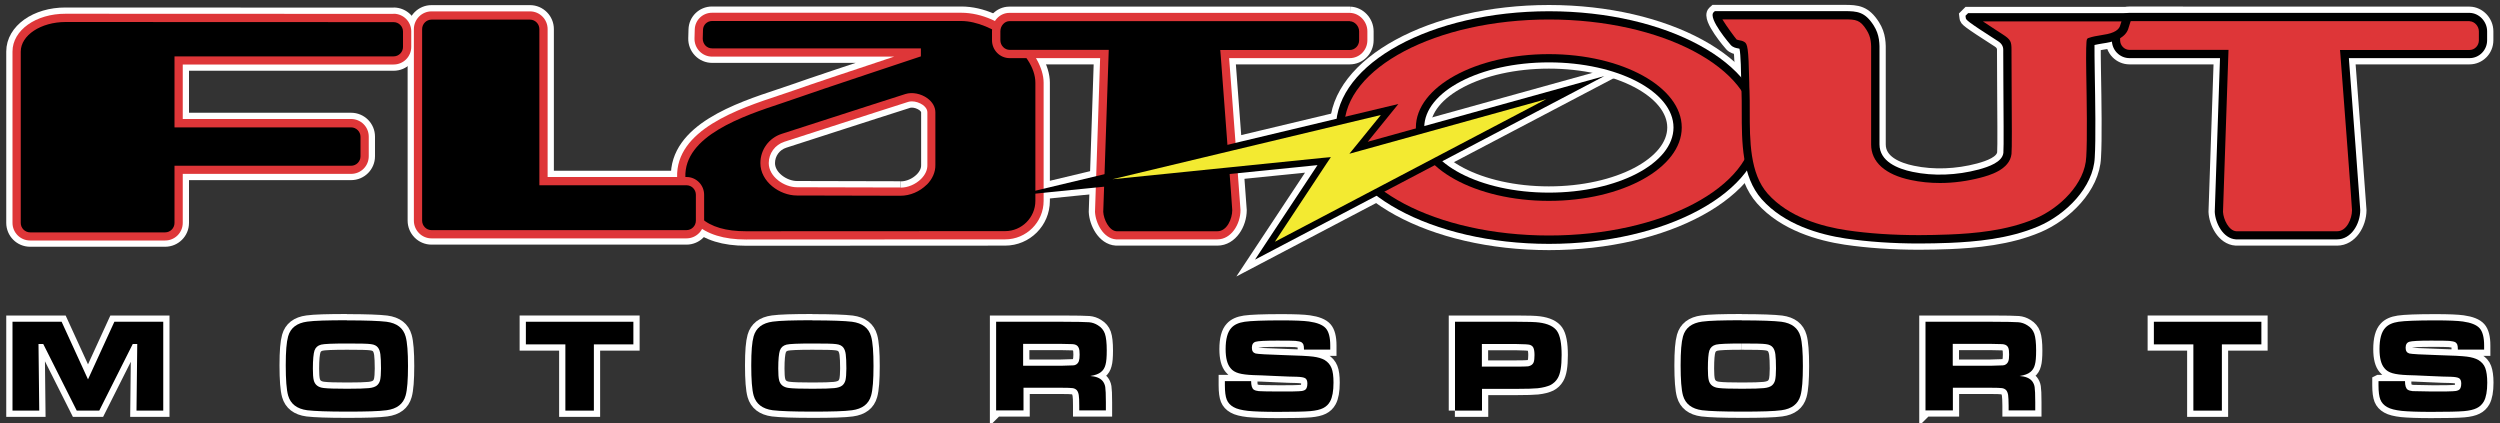 <?xml version="1.0" encoding="UTF-8"?><svg id="a" xmlns="http://www.w3.org/2000/svg" viewBox="0 0 200 33.85"><rect x="0" y="0" width="200" height="33.85" fill="#333333" stroke="none"/><defs><style>.c,.d{fill:#de3638;}.e,.f{fill:#f3ea31;}.e,.g,.d{stroke:#fff;stroke-miterlimit:10;}</style></defs><g id="b"><path class="g" d="M123.92.9c-9.4,0-17.04,4.17-17.04,9.3s7.65,9.31,17.04,9.31,17.04-4.17,17.04-9.31S133.31.9,123.92.9M123.91,15.41c-5.5,0-9.97-2.34-9.97-5.21s4.47-5.21,9.97-5.21,9.97,2.34,9.97,5.21-4.47,5.21-9.97,5.21"/><path class="d" d="M123.92,1.56c-9.03,0-16.38,3.88-16.38,8.64s7.35,8.64,16.38,8.64,16.38-3.88,16.38-8.64-7.35-8.64-16.38-8.64M123.91,16.07c-5.86,0-10.64-2.63-10.64-5.87s4.77-5.87,10.64-5.87,10.63,2.63,10.63,5.87-4.77,5.87-10.63,5.87"/><path class="d" d="M76.9,1.02h-12.64c-3.3,0-6.07,0-7.3,0-.75,0-1.36.59-1.38,1.34l-.02.71c-.01.38.13.75.4,1.03.27.28.63.43,1.01.43h14.56c-2.56.85-6.88,2.29-7.99,2.69-.35.12-.74.25-1.15.39-3.33,1.1-8.35,2.78-8.22,6.59.12,3.29,1.97,4.96,5.51,4.96h.06s16.18-.01,20.67-.01c1.7,0,3.08-1.38,3.08-3.08V6.62c0-2.39-3.26-5.6-6.59-5.6M72.04,15l-8.28-.02c-1.04,0-2.26-.85-2.26-1.93,0-.78.5-1.47,1.25-1.71,1-.32,2.36-.76,3.78-1.22,2.27-.73,4.7-1.52,6.13-1.97.09-.03.19-.04.3-.04.29,0,.61.11.86.28.14.1.37.31.37.6v4.21c.01.39-.17.78-.5,1.11-.43.43-1.05.7-1.63.7"/><path class="g" d="M76.9,1.68h-12.64c-3.3,0-6.07,0-7.3,0-.39,0-.71.31-.72.7l-.02.71c0,.2.07.4.21.55.14.15.33.23.54.23h16.7v.64c-.08.03-8.32,2.76-9.91,3.33-.35.12-.74.26-1.17.4-3.14,1.04-7.88,2.62-7.76,5.94.1,2.95,1.65,4.32,4.85,4.32h.06s16.18-.01,20.67-.01c1.33,0,2.42-1.09,2.42-2.42V6.62c0-2.38-3.48-4.94-5.93-4.94M74.14,14.77c-.56.56-1.34.89-2.1.89l-8.29-.02c-1.38,0-2.92-1.11-2.92-2.59,0-1.07.68-2.01,1.7-2.34,1-.32,2.36-.76,3.78-1.22,2.27-.73,4.7-1.52,6.13-1.97.54-.17,1.24-.03,1.75.34.41.3.64.7.64,1.13v4.21c.01.57-.24,1.13-.69,1.58"/><path class="d" d="M108,1.03h-27.25c-.77,0-1.39.66-1.39,1.47v.72c0,.79.63,1.43,1.41,1.43h7.24l-.41,12.3c.04.87.65,2.13,1.69,2.2h8.1c1.11,0,1.85-1.22,1.85-2.35,0-.17-.71-9.48-.91-12.15h9.65c.78,0,1.41-.64,1.41-1.43v-.72c0-.77-.63-1.45-1.39-1.47"/><path class="g" d="M107.99,1.69h-27.23c-.39,0-.73.37-.73.81v.72c0,.42.34.77.75.77h7.92l-.44,12.96c.03.59.46,1.51,1.06,1.55h8.07c.77,0,1.19-1,1.19-1.69,0-.25-.62-8.26-.93-12.46l-.03-.35h10.36c.41,0,.75-.35.75-.77v-.72c0-.42-.35-.8-.74-.81"/><path class="g" d="M197.59,1.03h-27.25c-.77,0-1.39.66-1.39,1.47v.72c0,.79.63,1.43,1.41,1.43h7.24l-.42,12.3c.04.87.65,2.13,1.69,2.2h8.1c1.11,0,1.85-1.22,1.85-2.35,0-.17-.71-9.48-.91-12.15h9.65c.78,0,1.41-.64,1.41-1.43v-.72c0-.77-.63-1.45-1.39-1.47"/><path class="d" d="M197.57,1.69h-27.23c-.39,0-.73.37-.73.81v.72c0,.42.34.77.75.77h7.92l-.44,12.96c.03.59.46,1.51,1.06,1.55h8.07c.77,0,1.19-1,1.19-1.69,0-.25-.61-8.26-.93-12.46l-.03-.35h10.36c.41,0,.75-.35.75-.77v-.72c0-.42-.35-.8-.74-.81"/><path class="g" d="M157.45,1.05l-.21.21.02.16c.02.17.03.24,2.59,1.88q.42.27.41.7v.17c0,.62,0,1.53.01,2.5.01,2.19.04,5.19,0,5.56-.09.74-1.17,1.11-1.97,1.33-1.77.47-3.63.54-5.29.19-1.21-.25-2.65-.84-2.65-2.2v-6.97c0-.12,0-.23,0-.34.01-.74.02-1.44-.47-2.21-.7-1.09-1.31-1.14-2.33-1.14h-10.37l-.1.09c-.49.48,1.35,2.6,1.37,2.62.17.19.41.24.58.27.04,0,.08.02.12.03.1.42.13,1.99.14,2.69,0,.3.01.55.02.7.02.51.02,1.05.02,1.62,0,2.45,0,5.22,1.6,7.03,1.81,2.04,4.65,2.83,6.71,3.14,1.78.26,3.76.4,5.9.4.77,0,1.58-.02,2.41-.05,2.06-.09,4.73-.31,7.1-1.32,2.17-.92,4.42-3.11,4.52-5.52.09-1.4.04-4.52,0-6.79-.01-.93-.03-1.82-.02-2.2.2-.05.41-.08.63-.12.39-.06.8-.12,1.2-.31.44-.2.73-.48.86-.83.02-.04.12-.4.2-.64,0-.03.02-.05.02-.07l1.5-.58h-14.5Z"/><path class="d" d="M158.63,1.71c.61.41,1.37.9,1.57,1.03.67.43.72.59.72,1.27v.17c0,.62,0,1.52.01,2.5.02,3.07.03,5.26-.01,5.64-.15,1.28-1.83,1.72-2.46,1.89-1.08.28-2.18.43-3.26.43-.8,0-1.59-.08-2.34-.24-2.05-.43-3.17-1.44-3.17-2.84v-6.97c0-.12,0-.23,0-.35.01-.72.02-1.24-.37-1.85-.51-.8-.83-.84-1.78-.84h-9.75c.32.53.99,1.44,1.14,1.61.02.02.14.04.21.06.13.02.27.05.4.13.26.15.34.43.4,3.22,0,.29.01.53.02.69.02.52.02,1.07.02,1.65,0,2.33,0,4.97,1.44,6.59,1.68,1.89,4.36,2.63,6.32,2.92,1.75.26,3.7.39,5.8.39.76,0,1.56-.02,2.38-.05,2-.08,4.6-.3,6.87-1.26,1.98-.84,4.02-2.8,4.11-4.95.09-1.38.04-4.48,0-6.74q-.04-2.54.06-2.67l.06-.08.09-.03c.32-.11.64-.16.95-.21.36-.06.71-.11,1.02-.25.27-.12.44-.28.51-.46.01-.04.07-.22.13-.4h-11.1Z"/><path class="d" d="M31.49,1.11s-26.06-.01-26.24-.01C2.87,1.09,1,2.42,1,4.12v13.71c0,.78.63,1.41,1.41,1.41h10.8c.78,0,1.41-.63,1.41-1.41v-3.92h13.47c.78,0,1.41-.63,1.41-1.41v-1.57c0-.78-.63-1.41-1.41-1.41h-13.47v-4.36h16.87c.78,0,1.41-.63,1.41-1.41v-1.24c0-.78-.63-1.41-1.41-1.41"/><path class="g" d="M31.49,1.77s-26.06-.01-26.24-.01c-1.98,0-3.59,1.06-3.59,2.37v13.71c0,.41.34.75.75.75h10.8c.41,0,.75-.34.75-.75v-4.58h14.13c.41,0,.75-.34.75-.75v-1.57c0-.41-.34-.75-.75-.75h-14.13v-5.68h17.53c.41,0,.75-.34.75-.75v-1.24c0-.41-.34-.75-.75-.75"/><path class="d" d="M54.92,14.16h-11.11V2.33c0-.78-.63-1.42-1.41-1.42h-7.88c-.78,0-1.41.64-1.41,1.42v15.32c0,.78.63,1.42,1.41,1.42h20.4c.78,0,1.41-.64,1.41-1.42v-2.07c0-.78-.63-1.42-1.41-1.42"/><path class="g" d="M54.92,14.82h-11.77V2.33c0-.42-.34-.76-.75-.76h-7.88c-.41,0-.75.34-.75.76v15.32c0,.42.34.76.75.76h20.4c.41,0,.75-.34.75-.76v-2.07c0-.42-.34-.76-.75-.76"/><polygon class="g" points="128.36 6.08 109.42 11.34 111.87 8.32 81.13 15.66 105.4 13.21 100.4 20.77 128.36 6.08"/><polygon class="e" points="123.7 7.93 101.99 19.34 106.1 13.12 106.47 12.57 105.81 12.63 88.99 14.34 110.47 9.2 108.57 11.54 107.95 12.3 108.89 12.04 123.7 7.93"/><polygon class="g" points="1 25.74 4.93 25.74 7.04 30.35 9.15 25.74 13.06 25.74 13.06 32.85 10.92 32.85 10.98 27.52 10.62 27.52 7.94 32.85 6.14 32.85 3.46 27.52 3.08 27.52 3.14 32.85 1 32.85 1 25.74"/><path class="g" d="M27.75,25.63c1.53,0,2.59.04,3.17.11.83.11,1.34.5,1.53,1.18.13.46.19,1.25.19,2.36s-.06,1.9-.19,2.36c-.19.68-.7,1.07-1.53,1.18-.58.08-1.62.11-3.15.11s-2.61-.04-3.19-.11c-.83-.11-1.34-.51-1.53-1.18-.13-.46-.19-1.27-.19-2.41s.06-1.85.19-2.32c.19-.68.7-1.07,1.53-1.18.57-.08,1.63-.11,3.17-.11M27.76,27.48c-1.15,0-1.84.03-2.07.09-.27.07-.44.22-.53.47-.08.24-.13.72-.13,1.44,0,.43.02.75.07.94.09.36.35.57.79.62.32.04.95.06,1.88.06.87,0,1.45-.02,1.74-.05.29-.03.5-.1.64-.21.12-.1.21-.24.26-.43.04-.19.07-.5.07-.93,0-.51-.02-.89-.05-1.13-.03-.24-.1-.42-.19-.54-.11-.15-.3-.25-.57-.28-.26-.04-.9-.05-1.91-.05"/><polygon class="g" points="42.07 25.74 50.67 25.74 50.67 27.55 47.51 27.55 47.51 32.85 45.23 32.85 45.23 27.55 42.07 27.55 42.07 25.74"/><path class="g" d="M64.99,25.63c1.53,0,2.59.04,3.17.11.83.11,1.34.5,1.53,1.18.13.46.19,1.25.19,2.36s-.06,1.9-.19,2.36c-.19.68-.7,1.07-1.53,1.18-.58.08-1.62.11-3.15.11s-2.61-.04-3.19-.11c-.83-.11-1.34-.51-1.53-1.18-.13-.46-.19-1.27-.19-2.41s.06-1.85.19-2.32c.19-.68.7-1.07,1.53-1.18.57-.08,1.63-.11,3.17-.11M64.99,27.48c-1.15,0-1.84.03-2.07.09-.27.07-.44.22-.53.47-.08.24-.13.72-.13,1.44,0,.43.02.75.07.94.09.36.35.57.79.62.32.04.95.06,1.88.06.87,0,1.45-.02,1.74-.05.29-.03.5-.1.64-.21.12-.1.21-.24.26-.43.04-.19.07-.5.07-.93,0-.51-.02-.89-.05-1.13-.03-.24-.1-.42-.19-.54-.11-.15-.3-.25-.57-.28-.26-.04-.9-.05-1.91-.05"/><path class="g" d="M79.69,32.85v-7.11h5.23c1.23,0,1.96.02,2.21.04.24.02.48.1.7.24.27.16.46.39.56.67.1.29.15.74.15,1.35,0,.52-.03.9-.1,1.14-.06.24-.18.44-.36.58-.19.16-.48.26-.86.32.45.03.78.16.98.39.11.13.19.3.22.49.03.19.05.6.05,1.21v.66h-2.13v-.38c0-.4-.01-.68-.04-.85-.03-.17-.08-.3-.16-.39-.08-.08-.19-.14-.33-.16-.14-.02-.43-.03-.88-.03h-3.05v1.81h-2.17ZM81.85,29.26h3.05c.53-.01.85-.02.95-.03.1,0,.19-.03.26-.08.09-.06.16-.15.2-.26.04-.12.06-.29.06-.53s-.02-.41-.07-.52c-.04-.11-.12-.2-.23-.25-.08-.03-.17-.06-.27-.06-.11,0-.41-.01-.91-.02h-3.04v1.75Z"/><path class="g" d="M97.99,30.49h2.1c0,.35.07.58.21.68.1.07.24.1.4.12s.68.02,1.56.03c.92,0,1.47,0,1.65-.02.18,0,.33-.03.44-.08.16-.07.24-.24.24-.54,0-.21-.06-.35-.17-.42-.11-.07-.34-.11-.69-.12-.27,0-.83-.02-1.7-.06-.89-.04-1.46-.07-1.73-.07-.52-.02-.92-.07-1.2-.15-.28-.08-.5-.21-.65-.4-.27-.31-.4-.82-.4-1.53,0-.8.15-1.37.46-1.7.23-.26.59-.42,1.07-.49.48-.07,1.46-.11,2.94-.11,1.04,0,1.78.03,2.2.09.65.09,1.1.27,1.34.54.24.27.36.73.36,1.38,0,.06,0,.17,0,.33h-2.1c0-.2-.02-.33-.05-.41-.03-.07-.08-.13-.15-.18-.09-.05-.26-.09-.49-.11-.24-.02-.74-.02-1.5-.02-.92,0-1.48.03-1.68.09-.2.06-.3.22-.3.48s.1.4.3.46c.17.04.93.09,2.3.13,1.15.03,1.92.07,2.3.12.39.05.69.14.92.27.26.16.44.37.55.64.11.27.16.66.16,1.17,0,.67-.09,1.17-.27,1.5-.13.24-.32.42-.56.54-.24.12-.58.2-1.02.24-.47.04-1.34.06-2.62.06-1.07,0-1.86-.03-2.37-.08-.51-.06-.89-.15-1.15-.3-.27-.15-.45-.35-.55-.6-.1-.25-.15-.63-.15-1.14v-.33Z"/><path class="g" d="M116.4,32.85v-7.11h4.87c.97,0,1.59.02,1.86.06.7.09,1.18.32,1.43.68.25.36.37,1,.37,1.92s-.1,1.49-.31,1.85c-.14.24-.33.42-.58.55-.25.12-.59.21-1.03.26-.31.03-.88.05-1.73.05h-2.72v1.74h-2.17ZM118.57,29.33h2.71c.49,0,.79-.01.9-.02.11,0,.21-.04.29-.08.11-.06.19-.15.23-.27.04-.12.06-.31.06-.56s-.03-.44-.08-.56c-.05-.12-.14-.2-.28-.25-.1-.04-.48-.06-1.14-.07h-2.71v1.82Z"/><path class="g" d="M139.34,25.63c1.53,0,2.59.04,3.17.11.83.11,1.34.5,1.53,1.18.13.46.19,1.25.19,2.36s-.06,1.9-.19,2.36c-.19.68-.7,1.07-1.53,1.18-.58.08-1.62.11-3.15.11s-2.61-.04-3.19-.11c-.83-.11-1.34-.51-1.53-1.18-.13-.46-.19-1.27-.19-2.41s.06-1.85.19-2.32c.19-.68.7-1.07,1.53-1.18.57-.08,1.63-.11,3.17-.11M139.35,27.48c-1.15,0-1.84.03-2.07.09-.27.07-.44.22-.53.47-.08.24-.12.72-.12,1.44,0,.43.02.75.07.94.09.36.35.57.79.62.32.04.95.06,1.88.06.87,0,1.45-.02,1.74-.05.29-.03.5-.1.64-.21.12-.1.21-.24.26-.43.04-.19.07-.5.07-.93,0-.51-.02-.89-.05-1.13-.03-.24-.1-.42-.19-.54-.11-.15-.3-.25-.57-.28-.26-.04-.9-.05-1.91-.05"/><path class="g" d="M154.04,32.85v-7.11h5.23c1.23,0,1.96.02,2.21.04.24.02.48.1.7.24.27.16.46.39.56.67.1.29.15.74.15,1.35,0,.52-.03.9-.1,1.14-.06.24-.18.44-.36.58-.19.16-.48.26-.86.32.45.03.78.16.98.39.11.13.19.3.22.49.03.19.05.6.05,1.21v.66h-2.13v-.38c0-.4-.02-.68-.04-.85-.03-.17-.08-.3-.16-.39-.08-.08-.19-.14-.33-.16-.14-.02-.44-.03-.88-.03h-3.05v1.81h-2.17ZM156.21,29.26h3.05c.53-.01.85-.02.95-.03.1,0,.19-.03.26-.08.09-.06.16-.15.2-.26s.06-.29.06-.53-.02-.41-.06-.52c-.04-.11-.12-.2-.23-.25-.08-.03-.17-.06-.27-.06-.11,0-.41-.01-.91-.02h-3.04v1.75Z"/><polygon class="g" points="172.31 25.74 180.91 25.74 180.91 27.55 177.75 27.55 177.75 32.85 175.47 32.85 175.47 27.55 172.31 27.55 172.31 25.74"/><path class="g" d="M190.3,30.49h2.1c0,.35.07.58.21.68.1.07.24.1.4.12.16.01.68.02,1.56.03.92,0,1.47,0,1.65-.02.18,0,.33-.03.44-.08.16-.07.24-.24.24-.54,0-.21-.06-.35-.17-.42-.11-.07-.34-.11-.69-.12-.27,0-.83-.02-1.7-.06-.89-.04-1.46-.07-1.73-.07-.52-.02-.92-.07-1.2-.15-.28-.08-.5-.21-.65-.4-.27-.31-.4-.82-.4-1.53,0-.8.15-1.37.46-1.7.23-.26.59-.42,1.07-.49.48-.07,1.46-.11,2.94-.11,1.04,0,1.78.03,2.2.09.65.09,1.1.27,1.34.54.24.27.36.73.36,1.38,0,.06,0,.17,0,.33h-2.1c0-.2-.02-.33-.05-.41-.03-.07-.08-.13-.15-.18-.09-.05-.26-.09-.5-.11-.24-.02-.74-.02-1.5-.02-.92,0-1.48.03-1.68.09-.2.06-.3.22-.3.48s.1.4.3.46c.17.04.93.09,2.3.13,1.15.03,1.92.07,2.3.12.39.05.69.14.92.27.26.16.45.37.55.64s.16.66.16,1.17c0,.67-.09,1.17-.27,1.5-.14.24-.32.42-.57.54-.24.12-.58.2-1.02.24-.47.04-1.34.06-2.62.06-1.07,0-1.86-.03-2.37-.08-.51-.06-.89-.15-1.15-.3-.27-.15-.45-.35-.55-.6-.1-.25-.15-.63-.15-1.14v-.33Z"/></g><path d="M123.92.9c-9.4,0-17.04,4.17-17.04,9.3s7.65,9.31,17.04,9.31,17.04-4.17,17.04-9.31S133.31.9,123.92.9M123.91,15.41c-5.5,0-9.97-2.34-9.97-5.21s4.47-5.21,9.97-5.21,9.97,2.34,9.97,5.21-4.47,5.21-9.97,5.21"/><path class="c" d="M123.92,1.56c-9.03,0-16.38,3.88-16.38,8.64s7.35,8.64,16.38,8.64,16.38-3.88,16.38-8.64-7.35-8.64-16.38-8.64M123.91,16.07c-5.86,0-10.64-2.63-10.64-5.87s4.77-5.87,10.64-5.87,10.63,2.63,10.63,5.87-4.77,5.87-10.63,5.87"/><path class="c" d="M76.9,1.02h-12.64c-3.3,0-6.07,0-7.3,0-.75,0-1.36.59-1.38,1.34l-.02.71c-.01.38.13.75.4,1.03.27.28.63.43,1.01.43h14.56c-2.56.85-6.88,2.29-7.99,2.69-.35.12-.74.25-1.15.39-3.33,1.1-8.35,2.78-8.22,6.59.12,3.29,1.97,4.96,5.51,4.96h.06s16.18-.01,20.67-.01c1.7,0,3.08-1.38,3.08-3.08V6.62c0-2.39-3.26-5.6-6.59-5.6M72.04,15l-8.28-.02c-1.04,0-2.26-.85-2.26-1.93,0-.78.5-1.47,1.25-1.71,1-.32,2.36-.76,3.78-1.22,2.27-.73,4.7-1.52,6.13-1.97.09-.03.19-.04.3-.04.29,0,.61.11.86.28.14.1.37.31.37.6v4.21c.01.39-.17.78-.5,1.11-.43.43-1.05.7-1.63.7"/><path d="M76.9,1.68h-12.64c-3.3,0-6.07,0-7.3,0-.39,0-.71.31-.72.7l-.02.71c0,.2.07.4.21.55.14.15.33.23.54.23h16.7v.64c-.08.03-8.32,2.76-9.91,3.33-.35.12-.74.26-1.17.4-3.14,1.04-7.88,2.62-7.76,5.94.1,2.95,1.65,4.32,4.85,4.32h.06s16.18-.01,20.67-.01c1.33,0,2.42-1.09,2.42-2.42V6.62c0-2.38-3.48-4.94-5.93-4.94M74.14,14.77c-.56.56-1.34.89-2.1.89l-8.29-.02c-1.38,0-2.92-1.11-2.92-2.59,0-1.07.68-2.01,1.7-2.34,1-.32,2.36-.76,3.78-1.22,2.27-.73,4.7-1.52,6.13-1.97.54-.17,1.24-.03,1.75.34.41.3.64.7.64,1.13v4.21c.01.57-.24,1.13-.69,1.58"/><path class="c" d="M108,1.03h-27.25c-.77,0-1.39.66-1.39,1.47v.72c0,.79.63,1.43,1.41,1.43h7.24l-.41,12.3c.04.87.65,2.13,1.69,2.2h8.1c1.11,0,1.85-1.22,1.85-2.35,0-.17-.71-9.48-.91-12.15h9.65c.78,0,1.41-.64,1.41-1.43v-.72c0-.77-.63-1.45-1.39-1.47"/><path d="M107.99,1.69h-27.23c-.39,0-.73.37-.73.81v.72c0,.42.34.77.75.77h7.92l-.44,12.96c.03.59.46,1.51,1.06,1.55h8.07c.77,0,1.19-1,1.19-1.69,0-.25-.62-8.26-.93-12.46l-.03-.35h10.36c.41,0,.75-.35.75-.77v-.72c0-.42-.35-.8-.74-.81"/><path d="M197.59,1.03h-27.25c-.77,0-1.39.66-1.39,1.47v.72c0,.79.63,1.43,1.41,1.43h7.24l-.42,12.3c.04.87.65,2.13,1.69,2.2h8.1c1.11,0,1.85-1.22,1.85-2.35,0-.17-.71-9.48-.91-12.15h9.65c.78,0,1.41-.64,1.41-1.43v-.72c0-.77-.63-1.45-1.39-1.47"/><path class="c" d="M197.57,1.69h-27.23c-.39,0-.73.37-.73.81v.72c0,.42.34.77.75.77h7.92l-.44,12.96c.03.59.46,1.51,1.06,1.55h8.07c.77,0,1.19-1,1.19-1.69,0-.25-.61-8.26-.93-12.46l-.03-.35h10.36c.41,0,.75-.35.75-.77v-.72c0-.42-.35-.8-.74-.81"/><path d="M157.45,1.05l-.21.21.02.16c.02.17.03.24,2.59,1.88q.42.27.41.7v.17c0,.62,0,1.53.01,2.5.01,2.19.04,5.19,0,5.56-.09.74-1.17,1.11-1.97,1.33-1.77.47-3.63.54-5.29.19-1.21-.25-2.65-.84-2.65-2.2v-6.97c0-.12,0-.23,0-.34.01-.74.02-1.44-.47-2.21-.7-1.09-1.31-1.14-2.33-1.14h-10.37l-.1.09c-.49.48,1.35,2.6,1.37,2.62.17.19.41.24.58.27.04,0,.08.02.12.03.1.42.13,1.99.14,2.69,0,.3.01.55.02.7.02.51.02,1.05.02,1.62,0,2.45,0,5.22,1.6,7.03,1.81,2.04,4.65,2.83,6.71,3.14,1.78.26,3.76.4,5.9.4.77,0,1.58-.02,2.41-.05,2.06-.09,4.73-.31,7.1-1.32,2.17-.92,4.42-3.11,4.52-5.52.09-1.4.04-4.52,0-6.79-.01-.93-.03-1.82-.02-2.2.2-.05.41-.08.63-.12.39-.06.8-.12,1.2-.31.44-.2.73-.48.86-.83.02-.04.12-.4.2-.64,0-.03.02-.05.02-.07l1.5-.58h-14.5Z"/><path class="c" d="M158.63,1.71c.61.41,1.37.9,1.57,1.03.67.43.72.59.72,1.27v.17c0,.62,0,1.52.01,2.5.02,3.07.03,5.26-.01,5.64-.15,1.28-1.83,1.72-2.46,1.89-1.08.28-2.18.43-3.26.43-.8,0-1.59-.08-2.34-.24-2.05-.43-3.17-1.44-3.17-2.84v-6.97c0-.12,0-.23,0-.35.01-.72.02-1.24-.37-1.85-.51-.8-.83-.84-1.78-.84h-9.75c.32.53.99,1.44,1.14,1.61.02.02.14.04.21.06.13.02.27.05.4.13.26.15.34.43.4,3.22,0,.29.01.53.02.69.02.52.02,1.07.02,1.65,0,2.33,0,4.97,1.44,6.59,1.68,1.89,4.36,2.63,6.32,2.92,1.75.26,3.7.39,5.8.39.76,0,1.56-.02,2.38-.05,2-.08,4.6-.3,6.87-1.26,1.98-.84,4.02-2.8,4.11-4.95.09-1.38.04-4.48,0-6.74q-.04-2.54.06-2.67l.06-.08.09-.03c.32-.11.64-.16.95-.21.36-.06.71-.11,1.02-.25.27-.12.44-.28.51-.46.01-.04.07-.22.13-.4h-11.1Z"/><path class="c" d="M31.49,1.11s-26.06-.01-26.24-.01C2.87,1.09,1,2.42,1,4.12v13.71c0,.78.63,1.41,1.41,1.41h10.8c.78,0,1.41-.63,1.41-1.41v-3.92h13.47c.78,0,1.41-.63,1.41-1.41v-1.57c0-.78-.63-1.41-1.41-1.41h-13.47v-4.36h16.87c.78,0,1.41-.63,1.41-1.41v-1.24c0-.78-.63-1.41-1.41-1.41"/><path d="M31.49,1.77s-26.06-.01-26.24-.01c-1.98,0-3.59,1.06-3.59,2.37v13.71c0,.41.34.75.75.75h10.8c.41,0,.75-.34.75-.75v-4.58h14.13c.41,0,.75-.34.75-.75v-1.57c0-.41-.34-.75-.75-.75h-14.13v-5.68h17.53c.41,0,.75-.34.75-.75v-1.24c0-.41-.34-.75-.75-.75"/><path class="c" d="M54.92,14.16h-11.11V2.33c0-.78-.63-1.42-1.41-1.42h-7.88c-.78,0-1.41.64-1.41,1.42v15.32c0,.78.63,1.42,1.41,1.42h20.4c.78,0,1.41-.64,1.41-1.42v-2.07c0-.78-.63-1.42-1.41-1.42"/><path d="M54.92,14.82h-11.77V2.33c0-.42-.34-.76-.75-.76h-7.88c-.41,0-.75.34-.75.76v15.32c0,.42.34.76.75.76h20.4c.41,0,.75-.34.75-.76v-2.07c0-.42-.34-.76-.75-.76"/><polygon points="128.36 6.08 109.42 11.34 111.87 8.32 81.13 15.66 105.4 13.21 100.4 20.77 128.36 6.08"/><polygon class="f" points="123.7 7.93 101.99 19.34 106.1 13.12 106.47 12.57 105.81 12.63 88.99 14.34 110.47 9.2 108.57 11.54 107.95 12.3 108.89 12.04 123.7 7.93"/><polygon points="1 25.74 4.93 25.74 7.04 30.35 9.15 25.74 13.06 25.74 13.06 32.85 10.92 32.85 10.98 27.52 10.62 27.52 7.94 32.85 6.14 32.85 3.46 27.52 3.08 27.52 3.14 32.85 1 32.85 1 25.74"/><path d="M27.75,25.63c1.53,0,2.59.04,3.17.11.83.11,1.34.5,1.53,1.18.13.46.19,1.25.19,2.36s-.06,1.9-.19,2.36c-.19.68-.7,1.07-1.53,1.18-.58.08-1.62.11-3.15.11s-2.61-.04-3.19-.11c-.83-.11-1.34-.51-1.53-1.18-.13-.46-.19-1.27-.19-2.41s.06-1.85.19-2.32c.19-.68.7-1.07,1.53-1.18.57-.08,1.63-.11,3.17-.11M27.76,27.48c-1.15,0-1.84.03-2.07.09-.27.07-.44.22-.53.47-.08.24-.13.72-.13,1.44,0,.43.02.75.07.94.09.36.35.57.79.62.32.04.95.06,1.88.06.87,0,1.45-.02,1.74-.05.29-.03.5-.1.64-.21.12-.1.21-.24.26-.43.04-.19.07-.5.07-.93,0-.51-.02-.89-.05-1.13-.03-.24-.1-.42-.19-.54-.11-.15-.3-.25-.57-.28-.26-.04-.9-.05-1.91-.05"/><polygon points="42.07 25.74 50.67 25.74 50.67 27.55 47.51 27.55 47.51 32.85 45.23 32.85 45.23 27.55 42.07 27.55 42.07 25.74"/><path d="M64.99,25.63c1.53,0,2.59.04,3.17.11.83.11,1.34.5,1.53,1.18.13.46.19,1.25.19,2.36s-.06,1.9-.19,2.36c-.19.68-.7,1.07-1.53,1.18-.58.08-1.62.11-3.15.11s-2.61-.04-3.19-.11c-.83-.11-1.34-.51-1.53-1.18-.13-.46-.19-1.27-.19-2.41s.06-1.85.19-2.32c.19-.68.7-1.07,1.53-1.18.57-.08,1.63-.11,3.17-.11M64.99,27.48c-1.15,0-1.84.03-2.07.09-.27.07-.44.22-.53.47-.08.24-.13.72-.13,1.44,0,.43.02.75.07.94.09.36.35.57.79.62.32.04.95.06,1.88.06.87,0,1.45-.02,1.74-.05.29-.03.5-.1.64-.21.12-.1.21-.24.26-.43.04-.19.07-.5.07-.93,0-.51-.02-.89-.05-1.13-.03-.24-.1-.42-.19-.54-.11-.15-.3-.25-.57-.28-.26-.04-.9-.05-1.91-.05"/><path d="M79.69,32.85v-7.11h5.23c1.23,0,1.96.02,2.21.04.24.02.48.1.7.24.27.16.46.39.56.67.1.29.15.74.15,1.35,0,.52-.03.9-.1,1.14-.06.24-.18.44-.36.58-.19.16-.48.26-.86.32.45.03.78.16.98.39.11.13.19.3.22.49.03.19.05.6.05,1.21v.66h-2.13v-.38c0-.4-.01-.68-.04-.85-.03-.17-.08-.3-.16-.39-.08-.08-.19-.14-.33-.16-.14-.02-.43-.03-.88-.03h-3.05v1.81h-2.17ZM81.85,29.26h3.05c.53-.01.85-.02.95-.03.1,0,.19-.03.26-.08.09-.06.16-.15.2-.26.04-.12.06-.29.06-.53s-.02-.41-.07-.52c-.04-.11-.12-.2-.23-.25-.08-.03-.17-.06-.27-.06-.11,0-.41-.01-.91-.02h-3.04v1.75Z"/><path d="M97.99,30.49h2.1c0,.35.07.58.21.68.1.07.24.1.4.12s.68.02,1.56.03c.92,0,1.47,0,1.65-.02.18,0,.33-.03.44-.08.16-.07.24-.24.24-.54,0-.21-.06-.35-.17-.42-.11-.07-.34-.11-.69-.12-.27,0-.83-.02-1.7-.06-.89-.04-1.46-.07-1.73-.07-.52-.02-.92-.07-1.2-.15-.28-.08-.5-.21-.65-.4-.27-.31-.4-.82-.4-1.53,0-.8.15-1.37.46-1.7.23-.26.59-.42,1.07-.49.48-.07,1.46-.11,2.94-.11,1.04,0,1.78.03,2.2.09.65.09,1.1.27,1.34.54.24.27.36.73.36,1.38,0,.06,0,.17,0,.33h-2.1c0-.2-.02-.33-.05-.41-.03-.07-.08-.13-.15-.18-.09-.05-.26-.09-.49-.11-.24-.02-.74-.02-1.5-.02-.92,0-1.48.03-1.68.09-.2.06-.3.22-.3.48s.1.4.3.46c.17.04.93.09,2.3.13,1.15.03,1.92.07,2.3.12.39.05.69.14.92.27.26.16.44.37.55.64.11.27.16.66.16,1.17,0,.67-.09,1.17-.27,1.5-.13.24-.32.42-.56.54-.24.12-.58.2-1.02.24-.47.04-1.34.06-2.62.06-1.07,0-1.86-.03-2.37-.08-.51-.06-.89-.15-1.15-.3-.27-.15-.45-.35-.55-.6-.1-.25-.15-.63-.15-1.14v-.33Z"/><path d="M116.4,32.85v-7.11h4.87c.97,0,1.59.02,1.86.06.7.09,1.18.32,1.43.68.25.36.37,1,.37,1.92s-.1,1.49-.31,1.85c-.14.24-.33.42-.58.55-.25.12-.59.21-1.03.26-.31.03-.88.05-1.73.05h-2.72v1.74h-2.17ZM118.57,29.33h2.71c.49,0,.79-.01.9-.02.11,0,.21-.04.29-.08.11-.06.19-.15.23-.27.04-.12.06-.31.06-.56s-.03-.44-.08-.56c-.05-.12-.14-.2-.28-.25-.1-.04-.48-.06-1.14-.07h-2.71v1.82Z"/><path d="M139.34,25.63c1.53,0,2.59.04,3.17.11.83.11,1.34.5,1.53,1.18.13.46.19,1.25.19,2.36s-.06,1.9-.19,2.36c-.19.68-.7,1.07-1.53,1.18-.58.08-1.62.11-3.15.11s-2.61-.04-3.19-.11c-.83-.11-1.34-.51-1.53-1.18-.13-.46-.19-1.27-.19-2.41s.06-1.85.19-2.32c.19-.68.7-1.07,1.53-1.18.57-.08,1.63-.11,3.17-.11M139.35,27.48c-1.15,0-1.84.03-2.07.09-.27.07-.44.22-.53.47-.08.24-.12.72-.12,1.44,0,.43.02.75.07.94.09.36.35.57.79.62.32.04.95.06,1.88.06.87,0,1.45-.02,1.74-.05.29-.03.5-.1.64-.21.12-.1.21-.24.26-.43.04-.19.07-.5.07-.93,0-.51-.02-.89-.05-1.13-.03-.24-.1-.42-.19-.54-.11-.15-.3-.25-.57-.28-.26-.04-.9-.05-1.91-.05"/><path d="M154.04,32.85v-7.11h5.23c1.23,0,1.96.02,2.21.04.24.02.48.1.7.24.27.16.46.39.56.67.1.29.15.74.15,1.35,0,.52-.03.9-.1,1.14-.06.24-.18.44-.36.58-.19.16-.48.26-.86.32.45.03.78.16.98.39.11.13.19.3.22.49.03.19.05.6.05,1.21v.66h-2.13v-.38c0-.4-.02-.68-.04-.85-.03-.17-.08-.3-.16-.39-.08-.08-.19-.14-.33-.16-.14-.02-.44-.03-.88-.03h-3.05v1.81h-2.17ZM156.21,29.26h3.05c.53-.01.85-.02.95-.03.1,0,.19-.03.26-.08.09-.06.16-.15.2-.26s.06-.29.06-.53-.02-.41-.06-.52c-.04-.11-.12-.2-.23-.25-.08-.03-.17-.06-.27-.06-.11,0-.41-.01-.91-.02h-3.04v1.75Z"/><polygon points="172.31 25.74 180.91 25.74 180.91 27.55 177.75 27.55 177.75 32.85 175.47 32.85 175.47 27.55 172.31 27.55 172.31 25.74"/><path d="M190.3,30.49h2.1c0,.35.07.58.21.68.1.07.24.1.4.12.16.01.68.02,1.56.03.92,0,1.47,0,1.65-.02.18,0,.33-.03.44-.08.16-.07.24-.24.24-.54,0-.21-.06-.35-.17-.42-.11-.07-.34-.11-.69-.12-.27,0-.83-.02-1.7-.06-.89-.04-1.46-.07-1.73-.07-.52-.02-.92-.07-1.2-.15-.28-.08-.5-.21-.65-.4-.27-.31-.4-.82-.4-1.53,0-.8.15-1.37.46-1.7.23-.26.59-.42,1.07-.49.48-.07,1.46-.11,2.94-.11,1.04,0,1.78.03,2.2.09.65.09,1.1.27,1.34.54.24.27.36.73.36,1.38,0,.06,0,.17,0,.33h-2.1c0-.2-.02-.33-.05-.41-.03-.07-.08-.13-.15-.18-.09-.05-.26-.09-.5-.11-.24-.02-.74-.02-1.5-.02-.92,0-1.48.03-1.68.09-.2.06-.3.22-.3.48s.1.4.3.46c.17.04.93.09,2.3.13,1.15.03,1.92.07,2.3.12.39.05.69.14.92.27.26.16.45.37.55.64s.16.66.16,1.17c0,.67-.09,1.17-.27,1.5-.14.24-.32.42-.57.54-.24.12-.58.2-1.02.24-.47.04-1.34.06-2.62.06-1.07,0-1.86-.03-2.37-.08-.51-.06-.89-.15-1.15-.3-.27-.15-.45-.35-.55-.6-.1-.25-.15-.63-.15-1.14v-.33Z"/></svg>